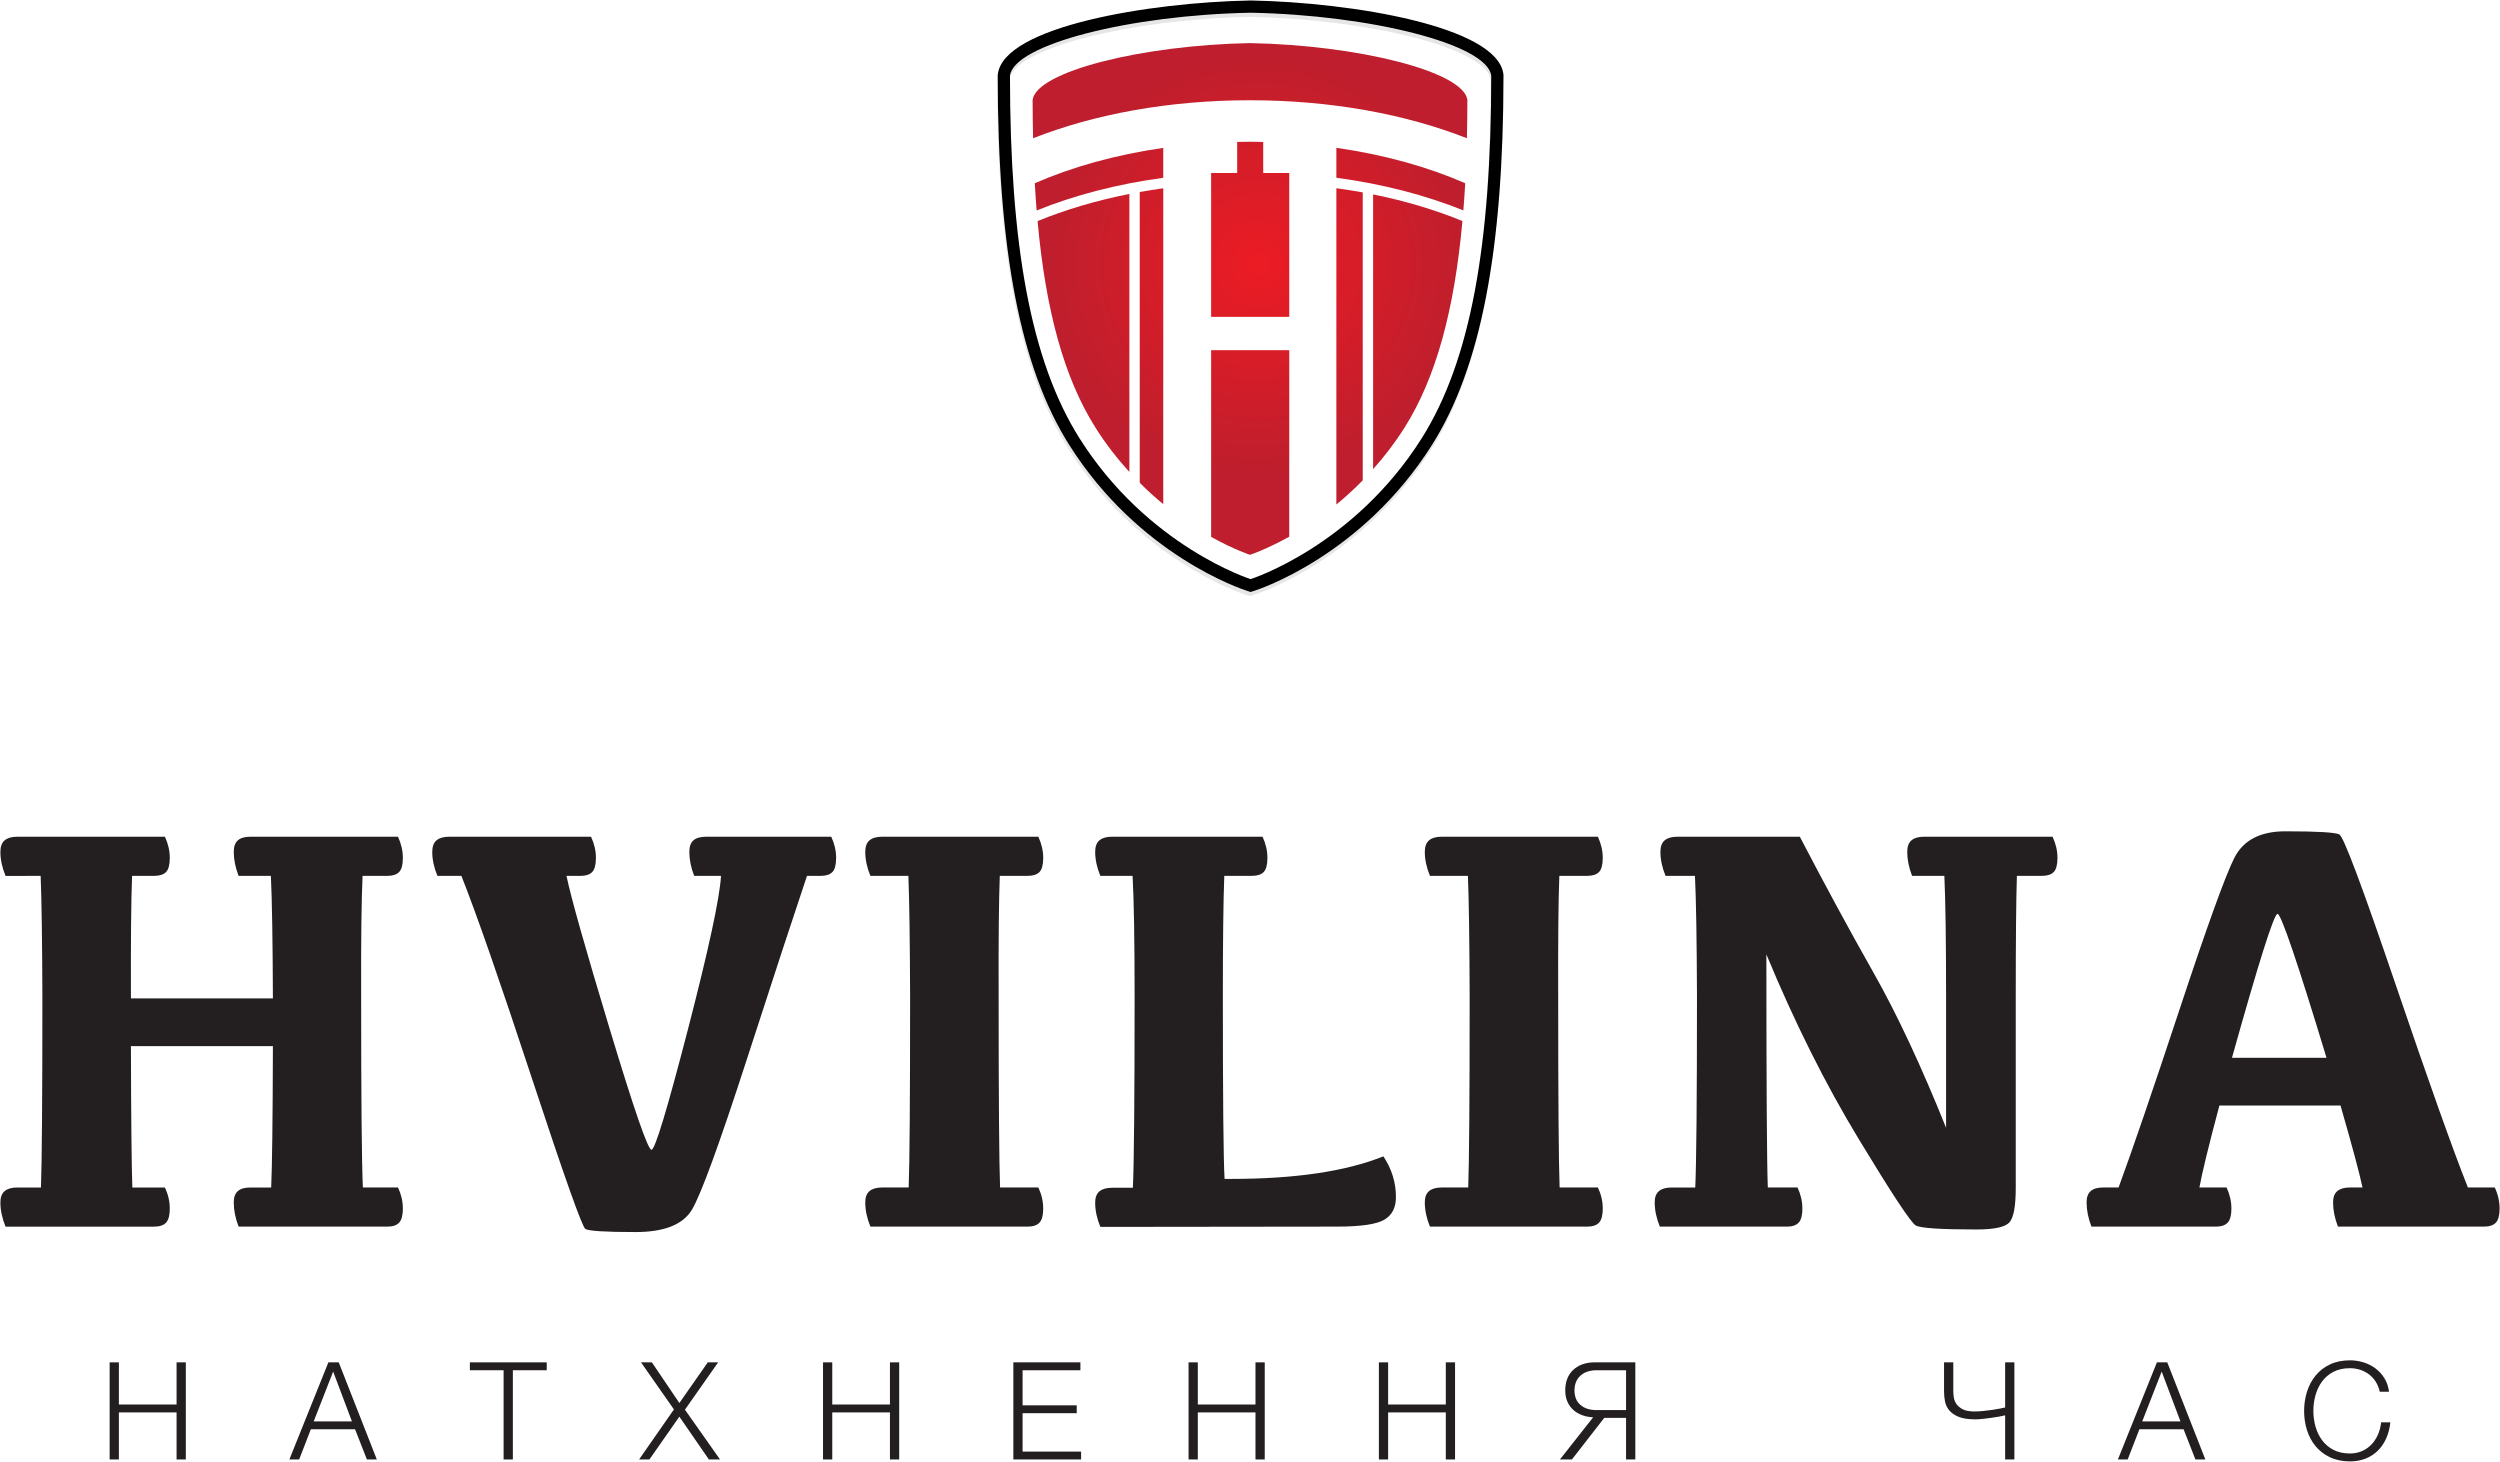 <?xml version="1.0" encoding="utf-8"?>
<!-- Generator: Adobe Illustrator 17.0.0, SVG Export Plug-In . SVG Version: 6.00 Build 0)  -->
<!DOCTYPE svg PUBLIC "-//W3C//DTD SVG 1.1//EN" "http://www.w3.org/Graphics/SVG/1.1/DTD/svg11.dtd">
<svg version="1.1" id="Слой_1" xmlns="http://www.w3.org/2000/svg" xmlns:xlink="http://www.w3.org/1999/xlink" x="0px" y="0px"
	 width="236px" height="138px" viewBox="0 0 236 138" enable-background="new 0 0 236 138" xml:space="preserve">
<g>
	<g>
		<g>
			<path fill="#231F20" d="M1.629,78.987h13.94c0.305,0.665,0.459,1.331,0.459,1.996c0,0.647-0.118,1.092-0.351,1.335
				c-0.234,0.242-0.612,0.364-1.132,0.364h-2.077c-0.09,2.301-0.126,6.157-0.108,11.568h13.402c-0.019-5.41-0.081-9.266-0.19-11.568
				h-3.046c-0.307-0.79-0.459-1.546-0.459-2.265c0-0.503,0.131-0.867,0.392-1.093c0.259-0.224,0.651-0.337,1.173-0.337h13.94
				c0.305,0.665,0.458,1.331,0.458,1.996c0,0.647-0.117,1.092-0.35,1.335c-0.234,0.242-0.603,0.364-1.105,0.364h-2.347
				c-0.107,2.301-0.153,6.094-0.135,11.379c0,9.725,0.055,15.737,0.163,18.038h3.316c0.305,0.647,0.458,1.313,0.458,1.996
				c0,0.63-0.117,1.07-0.35,1.321c-0.234,0.252-0.603,0.378-1.105,0.378H22.525c-0.307-0.791-0.459-1.555-0.459-2.292
				c0-0.485,0.131-0.84,0.392-1.065c0.259-0.224,0.651-0.337,1.173-0.337h1.968c0.09-1.905,0.144-6.354,0.163-13.347H12.359
				c0.018,6.993,0.064,11.442,0.135,13.347h3.074c0.305,0.647,0.459,1.313,0.459,1.996c0,0.63-0.118,1.07-0.351,1.321
				c-0.234,0.252-0.612,0.378-1.132,0.378H0.523c-0.324-0.791-0.486-1.555-0.486-2.292c0-0.485,0.135-0.84,0.404-1.065
				c0.27-0.224,0.665-0.337,1.187-0.337h2.238c0.089-2.301,0.135-8.322,0.135-18.065c-0.019-5.266-0.072-9.05-0.163-11.351H0.523
				c-0.324-0.79-0.486-1.546-0.486-2.265c0-0.503,0.135-0.867,0.404-1.093C0.712,79.1,1.107,78.987,1.629,78.987z"/>
			<path fill="#231F20" d="M66.663,78.987h11.809c0.305,0.665,0.458,1.331,0.458,1.996c0,0.647-0.117,1.092-0.35,1.335
				c-0.234,0.242-0.603,0.364-1.105,0.364h-1.295c-1.169,3.47-3.06,9.239-5.675,17.311c-2.616,8.071-4.346,12.808-5.19,14.209
				c-0.846,1.402-2.616,2.104-5.313,2.104c-2.858,0-4.44-0.099-4.745-0.297c-0.305-0.198-1.982-4.921-5.029-14.169
				c-3.046-9.248-5.271-15.634-6.672-19.157h-2.265c-0.324-0.79-0.486-1.546-0.486-2.265c0-0.503,0.135-0.867,0.404-1.093
				c0.27-0.224,0.665-0.337,1.187-0.337h13.4c0.305,0.665,0.459,1.331,0.459,1.996c0,0.647-0.117,1.092-0.351,1.335
				c-0.234,0.242-0.603,0.364-1.105,0.364h-1.321c0.396,1.941,1.748,6.736,4.058,14.385c2.308,7.649,3.63,11.473,3.963,11.473
				c0.332,0,1.478-3.783,3.438-11.351c1.959-7.568,3.002-12.403,3.127-14.506H65.53c-0.305-0.79-0.458-1.546-0.458-2.265
				c0-0.503,0.13-0.867,0.39-1.093C65.724,79.1,66.124,78.987,66.663,78.987z"/>
			<path fill="#231F20" d="M83.271,78.987H98.02c0.305,0.665,0.459,1.331,0.459,1.996c0,0.647-0.118,1.092-0.351,1.335
				c-0.234,0.242-0.612,0.364-1.132,0.364H94.38c-0.09,2.301-0.126,6.094-0.108,11.379c0,9.725,0.046,15.737,0.135,18.038h3.613
				c0.305,0.647,0.459,1.313,0.459,1.996c0,0.63-0.118,1.07-0.351,1.321c-0.234,0.252-0.612,0.378-1.132,0.378h-14.83
				c-0.324-0.791-0.486-1.555-0.486-2.292c0-0.485,0.135-0.84,0.404-1.065c0.27-0.224,0.665-0.337,1.187-0.337h2.508
				c0.089-2.301,0.135-8.322,0.135-18.065c-0.019-5.266-0.072-9.05-0.163-11.351h-3.585c-0.324-0.79-0.486-1.546-0.486-2.265
				c0-0.503,0.135-0.867,0.404-1.093C82.354,79.1,82.75,78.987,83.271,78.987z"/>
			<path fill="#231F20" d="M115.6,111.289h0.646c6.022,0,10.803-0.71,14.345-2.13c0.79,1.186,1.185,2.472,1.185,3.856
				c0,0.989-0.368,1.699-1.105,2.13c-0.736,0.432-2.228,0.647-4.476,0.647l-22.325,0.027c-0.324-0.79-0.486-1.554-0.486-2.292
				c0-0.485,0.135-0.84,0.404-1.065c0.27-0.224,0.665-0.337,1.187-0.337h1.969c0.107-2.319,0.162-8.35,0.162-18.093
				c0-5.266-0.064-9.05-0.19-11.351h-3.046c-0.324-0.79-0.486-1.546-0.486-2.265c0-0.503,0.135-0.867,0.404-1.093
				c0.27-0.224,0.665-0.337,1.187-0.337h14.209c0.305,0.665,0.459,1.331,0.459,1.996c0,0.647-0.118,1.092-0.351,1.335
				c-0.234,0.242-0.603,0.364-1.105,0.364h-2.616c-0.089,2.301-0.135,6.094-0.135,11.379
				C115.438,103.785,115.492,109.528,115.6,111.289z"/>
			<path fill="#231F20" d="M136.093,78.987h14.748c0.305,0.665,0.459,1.331,0.459,1.996c0,0.647-0.118,1.092-0.351,1.335
				c-0.234,0.242-0.612,0.364-1.132,0.364h-2.616c-0.09,2.301-0.126,6.094-0.108,11.379c0,9.725,0.046,15.737,0.135,18.038h3.613
				c0.305,0.647,0.459,1.313,0.459,1.996c0,0.63-0.118,1.07-0.351,1.321c-0.234,0.252-0.612,0.378-1.132,0.378h-14.83
				c-0.324-0.791-0.486-1.555-0.486-2.292c0-0.485,0.135-0.84,0.404-1.065c0.27-0.224,0.665-0.337,1.187-0.337h2.508
				c0.089-2.301,0.135-8.322,0.135-18.065c-0.019-5.266-0.072-9.05-0.163-11.351h-3.585c-0.324-0.79-0.486-1.546-0.486-2.265
				c0-0.503,0.135-0.867,0.404-1.093C135.176,79.1,135.571,78.987,136.093,78.987z"/>
			<path fill="#231F20" d="M158.336,78.987h11.568c2.408,4.62,4.726,8.898,6.956,12.835c2.228,3.936,4.511,8.816,6.849,14.641
				v-12.43c0-5.266-0.055-9.05-0.162-11.351h-3.047c-0.305-0.79-0.458-1.546-0.458-2.265c0-0.503,0.135-0.867,0.404-1.093
				c0.27-0.224,0.664-0.337,1.185-0.337h12.133c0.305,0.665,0.459,1.331,0.459,1.996c0,0.647-0.117,1.092-0.351,1.335
				c-0.234,0.242-0.612,0.364-1.132,0.364h-2.347c-0.071,2.301-0.107,6.094-0.107,11.379v18.092c0,1.708-0.198,2.787-0.594,3.236
				c-0.396,0.449-1.438,0.674-3.127,0.674c-3.362,0-5.267-0.126-5.716-0.378c-0.45-0.251-2.247-2.974-5.393-8.17
				c-3.147-5.194-6.049-11.001-8.71-17.418c0,12.368,0.045,19.701,0.135,22.002h2.804c0.305,0.647,0.458,1.313,0.458,1.996
				c0,0.63-0.117,1.07-0.35,1.321c-0.234,0.252-0.603,0.378-1.105,0.378h-11.999c-0.324-0.791-0.486-1.555-0.486-2.292
				c0-0.485,0.135-0.84,0.404-1.065c0.27-0.224,0.665-0.337,1.187-0.337h2.238c0.107-2.301,0.162-8.322,0.162-18.065
				c-0.019-5.266-0.081-9.05-0.19-11.351h-2.776c-0.324-0.79-0.486-1.546-0.486-2.265c0-0.503,0.135-0.867,0.404-1.093
				C157.419,79.1,157.815,78.987,158.336,78.987z"/>
			<path fill="#231F20" d="M215.74,78.475c3.002,0,4.701,0.099,5.096,0.296c0.396,0.198,2.166,4.921,5.311,14.169
				c3.145,9.248,5.419,15.634,6.822,19.157h2.534c0.307,0.647,0.459,1.313,0.459,1.996c0,0.63-0.117,1.07-0.351,1.321
				c-0.234,0.252-0.61,0.378-1.132,0.378h-13.778c-0.307-0.791-0.459-1.555-0.459-2.292c0-0.485,0.135-0.84,0.404-1.065
				c0.27-0.224,0.665-0.337,1.187-0.337h1.187c-0.27-1.294-0.962-3.873-2.076-7.738h-11.433c-1.007,3.774-1.636,6.354-1.887,7.738
				h2.562c0.305,0.647,0.458,1.313,0.458,1.996c0,0.63-0.117,1.07-0.35,1.321c-0.234,0.252-0.603,0.378-1.105,0.378h-11.756
				c-0.307-0.791-0.459-1.555-0.459-2.292c0-0.485,0.131-0.84,0.392-1.065c0.259-0.224,0.651-0.337,1.173-0.337h1.456
				c1.276-3.469,3.204-9.1,5.783-16.892c2.579-7.793,4.291-12.528,5.136-14.21C211.759,79.315,213.368,78.475,215.74,78.475z
				 M210.698,99.857h8.925c-2.75-9.06-4.291-13.59-4.624-13.59C214.665,86.267,213.233,90.797,210.698,99.857z"/>
		</g>
		<g>
			<path fill="#E6E6E6" d="M118,1.594c11.317,0.211,22.34,2.979,22.715,5.939c0,15.964-1.958,26.924-6.555,34.221
				C127.717,51.983,118,55.063,118,55.063s-9.717-3.08-16.16-13.308c-4.597-7.297-6.555-18.257-6.555-34.221
				C95.66,4.573,106.683,1.805,118,1.594 M118,0.438l-0.021,0.001c-9.556,0.178-23.27,2.451-23.84,6.95l-0.009,0.072v0.073
				c0,16.475,2.139,27.545,6.733,34.837c6.593,10.465,16.376,13.663,16.789,13.794L118,56.276l0.349-0.111
				c0.413-0.131,10.196-3.328,16.789-13.794c4.594-7.292,6.733-18.362,6.733-34.837V7.461l-0.009-0.072
				c-0.57-4.498-14.284-6.772-23.84-6.95L118,0.438L118,0.438z"/>
			<path d="M118.057,1.201c11.317,0.211,22.34,2.979,22.715,5.939c0,15.964-1.958,26.924-6.555,34.221
				c-6.443,10.228-16.16,13.308-16.16,13.308s-9.717-3.08-16.16-13.308C97.3,34.064,95.342,23.105,95.342,7.14
				C95.717,4.18,106.74,1.412,118.057,1.201 M118.057,0.045l-0.021,0.001c-9.556,0.178-23.27,2.451-23.84,6.95l-0.009,0.072V7.14
				c0,16.475,2.139,27.545,6.733,34.837c6.593,10.465,16.376,13.663,16.789,13.794l0.349,0.111l0.349-0.111
				c0.413-0.131,10.196-3.328,16.789-13.794c4.594-7.292,6.733-18.362,6.733-34.837V7.067l-0.009-0.072
				c-0.57-4.498-14.284-6.772-23.84-6.95L118.057,0.045L118.057,0.045z"/>
			<g>
				
					<radialGradient id="SVGID_1_" cx="-1464.527" cy="180.108" r="18.382" gradientTransform="matrix(1.083 0 0 1.083 1704.829 -170.096)" gradientUnits="userSpaceOnUse">
					<stop  offset="0" style="stop-color:#EC1C24"/>
					<stop  offset="1" style="stop-color:#BE1E2D"/>
				</radialGradient>
				<path fill="url(#SVGID_1_)" d="M126.153,16.78c4.421,0.593,8.465,1.66,11.988,3.081c0.067-0.836,0.126-1.688,0.175-2.563
					c-3.512-1.538-7.652-2.698-12.163-3.342V16.78z"/>
				
					<radialGradient id="SVGID_2_" cx="-1464.527" cy="180.108" r="18.382" gradientTransform="matrix(1.083 0 0 1.083 1704.829 -170.096)" gradientUnits="userSpaceOnUse">
					<stop  offset="0" style="stop-color:#EC1C24"/>
					<stop  offset="1" style="stop-color:#BE1E2D"/>
				</radialGradient>
				<path fill="url(#SVGID_2_)" d="M119.247,13.397c-0.415-0.009-0.829-0.017-1.247-0.017c-0.406,0-0.809,0.008-1.211,0.016v2.933
					h-2.459v13.584h7.375V16.329h-2.458V13.397z"/>
				
					<radialGradient id="SVGID_3_" cx="-1464.527" cy="180.108" r="18.382" gradientTransform="matrix(1.083 0 0 1.083 1704.829 -170.096)" gradientUnits="userSpaceOnUse">
					<stop  offset="0" style="stop-color:#EC1C24"/>
					<stop  offset="1" style="stop-color:#BE1E2D"/>
				</radialGradient>
				<path fill="url(#SVGID_3_)" d="M126.153,47.623c0.823-0.673,1.658-1.431,2.489-2.28v-27.18
					c-0.814-0.148-1.645-0.279-2.489-0.393V47.623z"/>
				
					<radialGradient id="SVGID_4_" cx="-1464.527" cy="180.108" r="18.382" gradientTransform="matrix(1.083 0 0 1.083 1704.829 -170.096)" gradientUnits="userSpaceOnUse">
					<stop  offset="0" style="stop-color:#EC1C24"/>
					<stop  offset="1" style="stop-color:#BE1E2D"/>
				</radialGradient>
				<path fill="url(#SVGID_4_)" d="M118,4.069c-10.224,0.19-20.182,2.691-20.521,5.365c0,1.243,0.018,2.44,0.045,3.617
					c5.757-2.267,12.794-3.587,20.476-3.587c7.682,0,14.718,1.321,20.476,3.587c0.027-1.177,0.045-2.374,0.045-3.617
					C138.182,6.76,128.223,4.259,118,4.069z"/>
				
					<radialGradient id="SVGID_5_" cx="-1464.527" cy="180.108" r="18.382" gradientTransform="matrix(1.083 0 0 1.083 1704.829 -170.096)" gradientUnits="userSpaceOnUse">
					<stop  offset="0" style="stop-color:#EC1C24"/>
					<stop  offset="1" style="stop-color:#BE1E2D"/>
				</radialGradient>
				<path fill="url(#SVGID_5_)" d="M97.859,19.868c3.515-1.421,7.547-2.489,11.952-3.083v-2.824
					c-4.497,0.645-8.625,1.804-12.127,3.337C97.733,18.177,97.792,19.031,97.859,19.868z"/>
				
					<radialGradient id="SVGID_6_" cx="-1464.527" cy="180.108" r="18.382" gradientTransform="matrix(1.083 0 0 1.083 1704.829 -170.096)" gradientUnits="userSpaceOnUse">
					<stop  offset="0" style="stop-color:#EC1C24"/>
					<stop  offset="1" style="stop-color:#BE1E2D"/>
				</radialGradient>
				<path fill="url(#SVGID_6_)" d="M129.621,44.29c1.035-1.163,2.046-2.46,2.978-3.939c2.948-4.679,4.689-11.037,5.455-19.484
					c-2.54-1.041-5.369-1.896-8.433-2.513V44.29z"/>
				
					<radialGradient id="SVGID_7_" cx="-1464.527" cy="180.108" r="18.382" gradientTransform="matrix(1.083 0 0 1.083 1704.829 -170.096)" gradientUnits="userSpaceOnUse">
					<stop  offset="0" style="stop-color:#EC1C24"/>
					<stop  offset="1" style="stop-color:#BE1E2D"/>
				</radialGradient>
				<path fill="url(#SVGID_7_)" d="M114.33,50.682c2.164,1.205,3.67,1.691,3.67,1.691s1.522-0.491,3.706-1.711V33.061h-7.375V50.682
					z"/>
				
					<radialGradient id="SVGID_8_" cx="-1464.527" cy="180.108" r="18.382" gradientTransform="matrix(1.083 0 0 1.083 1704.829 -170.096)" gradientUnits="userSpaceOnUse">
					<stop  offset="0" style="stop-color:#EC1C24"/>
					<stop  offset="1" style="stop-color:#BE1E2D"/>
				</radialGradient>
				<path fill="url(#SVGID_8_)" d="M107.592,45.577c0.742,0.742,1.485,1.414,2.219,2.016V17.772
					c-0.752,0.103-1.49,0.223-2.219,0.353V45.577z"/>
				
					<radialGradient id="SVGID_9_" cx="-1464.527" cy="180.108" r="18.382" gradientTransform="matrix(1.083 0 0 1.083 1704.829 -170.096)" gradientUnits="userSpaceOnUse">
					<stop  offset="0" style="stop-color:#EC1C24"/>
					<stop  offset="1" style="stop-color:#BE1E2D"/>
				</radialGradient>
				<path fill="url(#SVGID_9_)" d="M103.401,40.35c1.002,1.591,2.094,2.977,3.212,4.204V18.309
					c-3.151,0.621-6.061,1.493-8.666,2.562C98.712,29.315,100.454,35.672,103.401,40.35z"/>
			</g>
		</g>
	</g>
	<g>
		<path fill="#231F20" d="M10.35,128.606h0.873v3.98h5.445v-3.98h0.873v9.169h-0.873v-4.443h-5.445v4.443H10.35V128.606z"/>
		<path fill="#231F20" d="M31,128.606h0.976l3.596,9.169h-0.937l-1.117-2.851h-4.174l-1.104,2.851h-0.925L31,128.606z
			 M33.222,134.179l-1.772-4.701l-1.837,4.701H33.222z"/>
		<path fill="#231F20" d="M47.54,129.351h-3.185v-0.744h7.256v0.744h-3.197v8.424H47.54V129.351z"/>
		<path fill="#231F20" d="M63.618,133.049l-3.107-4.443h1.027l2.594,3.839l2.684-3.839h0.976l-3.134,4.468l3.313,4.701h-1.053
			l-2.787-4.045l-2.825,4.045h-0.976L63.618,133.049z"/>
		<path fill="#231F20" d="M77.693,128.606h0.873v3.98h5.445v-3.98h0.873v9.169h-0.873v-4.443h-5.445v4.443h-0.873V128.606z"/>
		<path fill="#231F20" d="M95.659,128.606h6.331v0.744h-5.458v3.313h5.111v0.744h-5.111v3.622h5.522v0.744h-6.395V128.606z"/>
		<path fill="#231F20" d="M112.2,128.606h0.873v3.98h5.445v-3.98h0.873v9.169h-0.873v-4.443h-5.445v4.443H112.2V128.606z"/>
		<path fill="#231F20" d="M130.166,128.606h0.873v3.98h5.445v-3.98h0.873v9.169h-0.873v-4.443h-5.445v4.443h-0.873V128.606z"/>
		<path fill="#231F20" d="M150.392,133.794c-0.377-0.017-0.726-0.086-1.047-0.205s-0.6-0.287-0.835-0.501
			c-0.236-0.214-0.42-0.473-0.552-0.778c-0.133-0.303-0.199-0.657-0.199-1.059c0-0.412,0.064-0.779,0.193-1.105
			c0.128-0.325,0.315-0.601,0.559-0.828c0.244-0.227,0.535-0.402,0.873-0.527c0.339-0.124,0.722-0.186,1.15-0.186h3.84v9.169H153.5
			v-3.93h-2.055l-3.056,3.93h-1.13L150.392,133.794z M153.5,133.113v-3.762h-2.774c-0.642,0-1.152,0.17-1.528,0.508
			c-0.377,0.34-0.565,0.806-0.565,1.399s0.188,1.05,0.565,1.372c0.377,0.323,0.886,0.483,1.528,0.483H153.5z"/>
		<path fill="#231F20" d="M189.282,133.608c-0.129,0.034-0.308,0.072-0.539,0.114c-0.231,0.042-0.482,0.082-0.751,0.12
			c-0.27,0.038-0.54,0.072-0.809,0.1c-0.27,0.03-0.507,0.044-0.713,0.044c-0.66,0-1.183-0.079-1.573-0.237
			c-0.389-0.158-0.687-0.364-0.892-0.617c-0.206-0.252-0.339-0.535-0.398-0.847c-0.06-0.312-0.089-0.624-0.089-0.931v-2.748h0.873
			v2.703c0,0.189,0.017,0.396,0.051,0.619c0.034,0.222,0.12,0.431,0.257,0.624c0.137,0.194,0.336,0.357,0.597,0.49
			c0.261,0.133,0.622,0.2,1.085,0.2c0.274,0,0.559-0.015,0.855-0.046c0.295-0.03,0.575-0.064,0.841-0.103
			c0.265-0.039,0.503-0.08,0.713-0.122c0.21-0.043,0.375-0.078,0.495-0.104v-4.262h0.873v9.169h-0.873V133.608z"/>
		<path fill="#231F20" d="M203.613,128.606h0.976l3.596,9.169h-0.937l-1.117-2.851h-4.174l-1.104,2.851h-0.925L203.613,128.606z
			 M205.835,134.179l-1.772-4.701l-1.837,4.701H205.835z"/>
		<path fill="#231F20" d="M221.836,137.955c-0.719,0-1.35-0.131-1.894-0.392c-0.544-0.261-0.995-0.61-1.355-1.047
			c-0.359-0.437-0.629-0.942-0.809-1.515c-0.18-0.573-0.27-1.177-0.27-1.81c0-0.625,0.09-1.227,0.27-1.805
			c0.18-0.578,0.45-1.087,0.809-1.528c0.36-0.441,0.811-0.792,1.355-1.053s1.175-0.391,1.894-0.391c0.437,0,0.862,0.064,1.278,0.193
			c0.415,0.128,0.792,0.318,1.13,0.571c0.338,0.252,0.621,0.563,0.848,0.93c0.227,0.368,0.37,0.792,0.43,1.272h-0.873
			c-0.078-0.351-0.204-0.666-0.379-0.944c-0.176-0.278-0.39-0.512-0.642-0.7c-0.253-0.188-0.531-0.332-0.835-0.431
			c-0.304-0.098-0.622-0.147-0.957-0.147c-0.608,0-1.13,0.115-1.566,0.345c-0.437,0.231-0.795,0.537-1.073,0.918
			c-0.278,0.38-0.483,0.812-0.616,1.295c-0.133,0.482-0.199,0.971-0.199,1.467c0,0.505,0.066,0.996,0.199,1.475
			c0.133,0.478,0.338,0.908,0.616,1.288c0.278,0.381,0.636,0.685,1.073,0.917c0.437,0.23,0.958,0.345,1.566,0.345
			c0.42,0,0.803-0.076,1.149-0.23c0.347-0.155,0.644-0.364,0.893-0.629c0.248-0.266,0.449-0.576,0.604-0.931
			c0.154-0.355,0.253-0.739,0.295-1.149h0.873c-0.06,0.565-0.193,1.074-0.398,1.528c-0.205,0.454-0.471,0.84-0.796,1.158
			c-0.326,0.318-0.709,0.564-1.15,0.739C222.865,137.867,222.375,137.955,221.836,137.955z"/>
	</g>
</g>
</svg>
